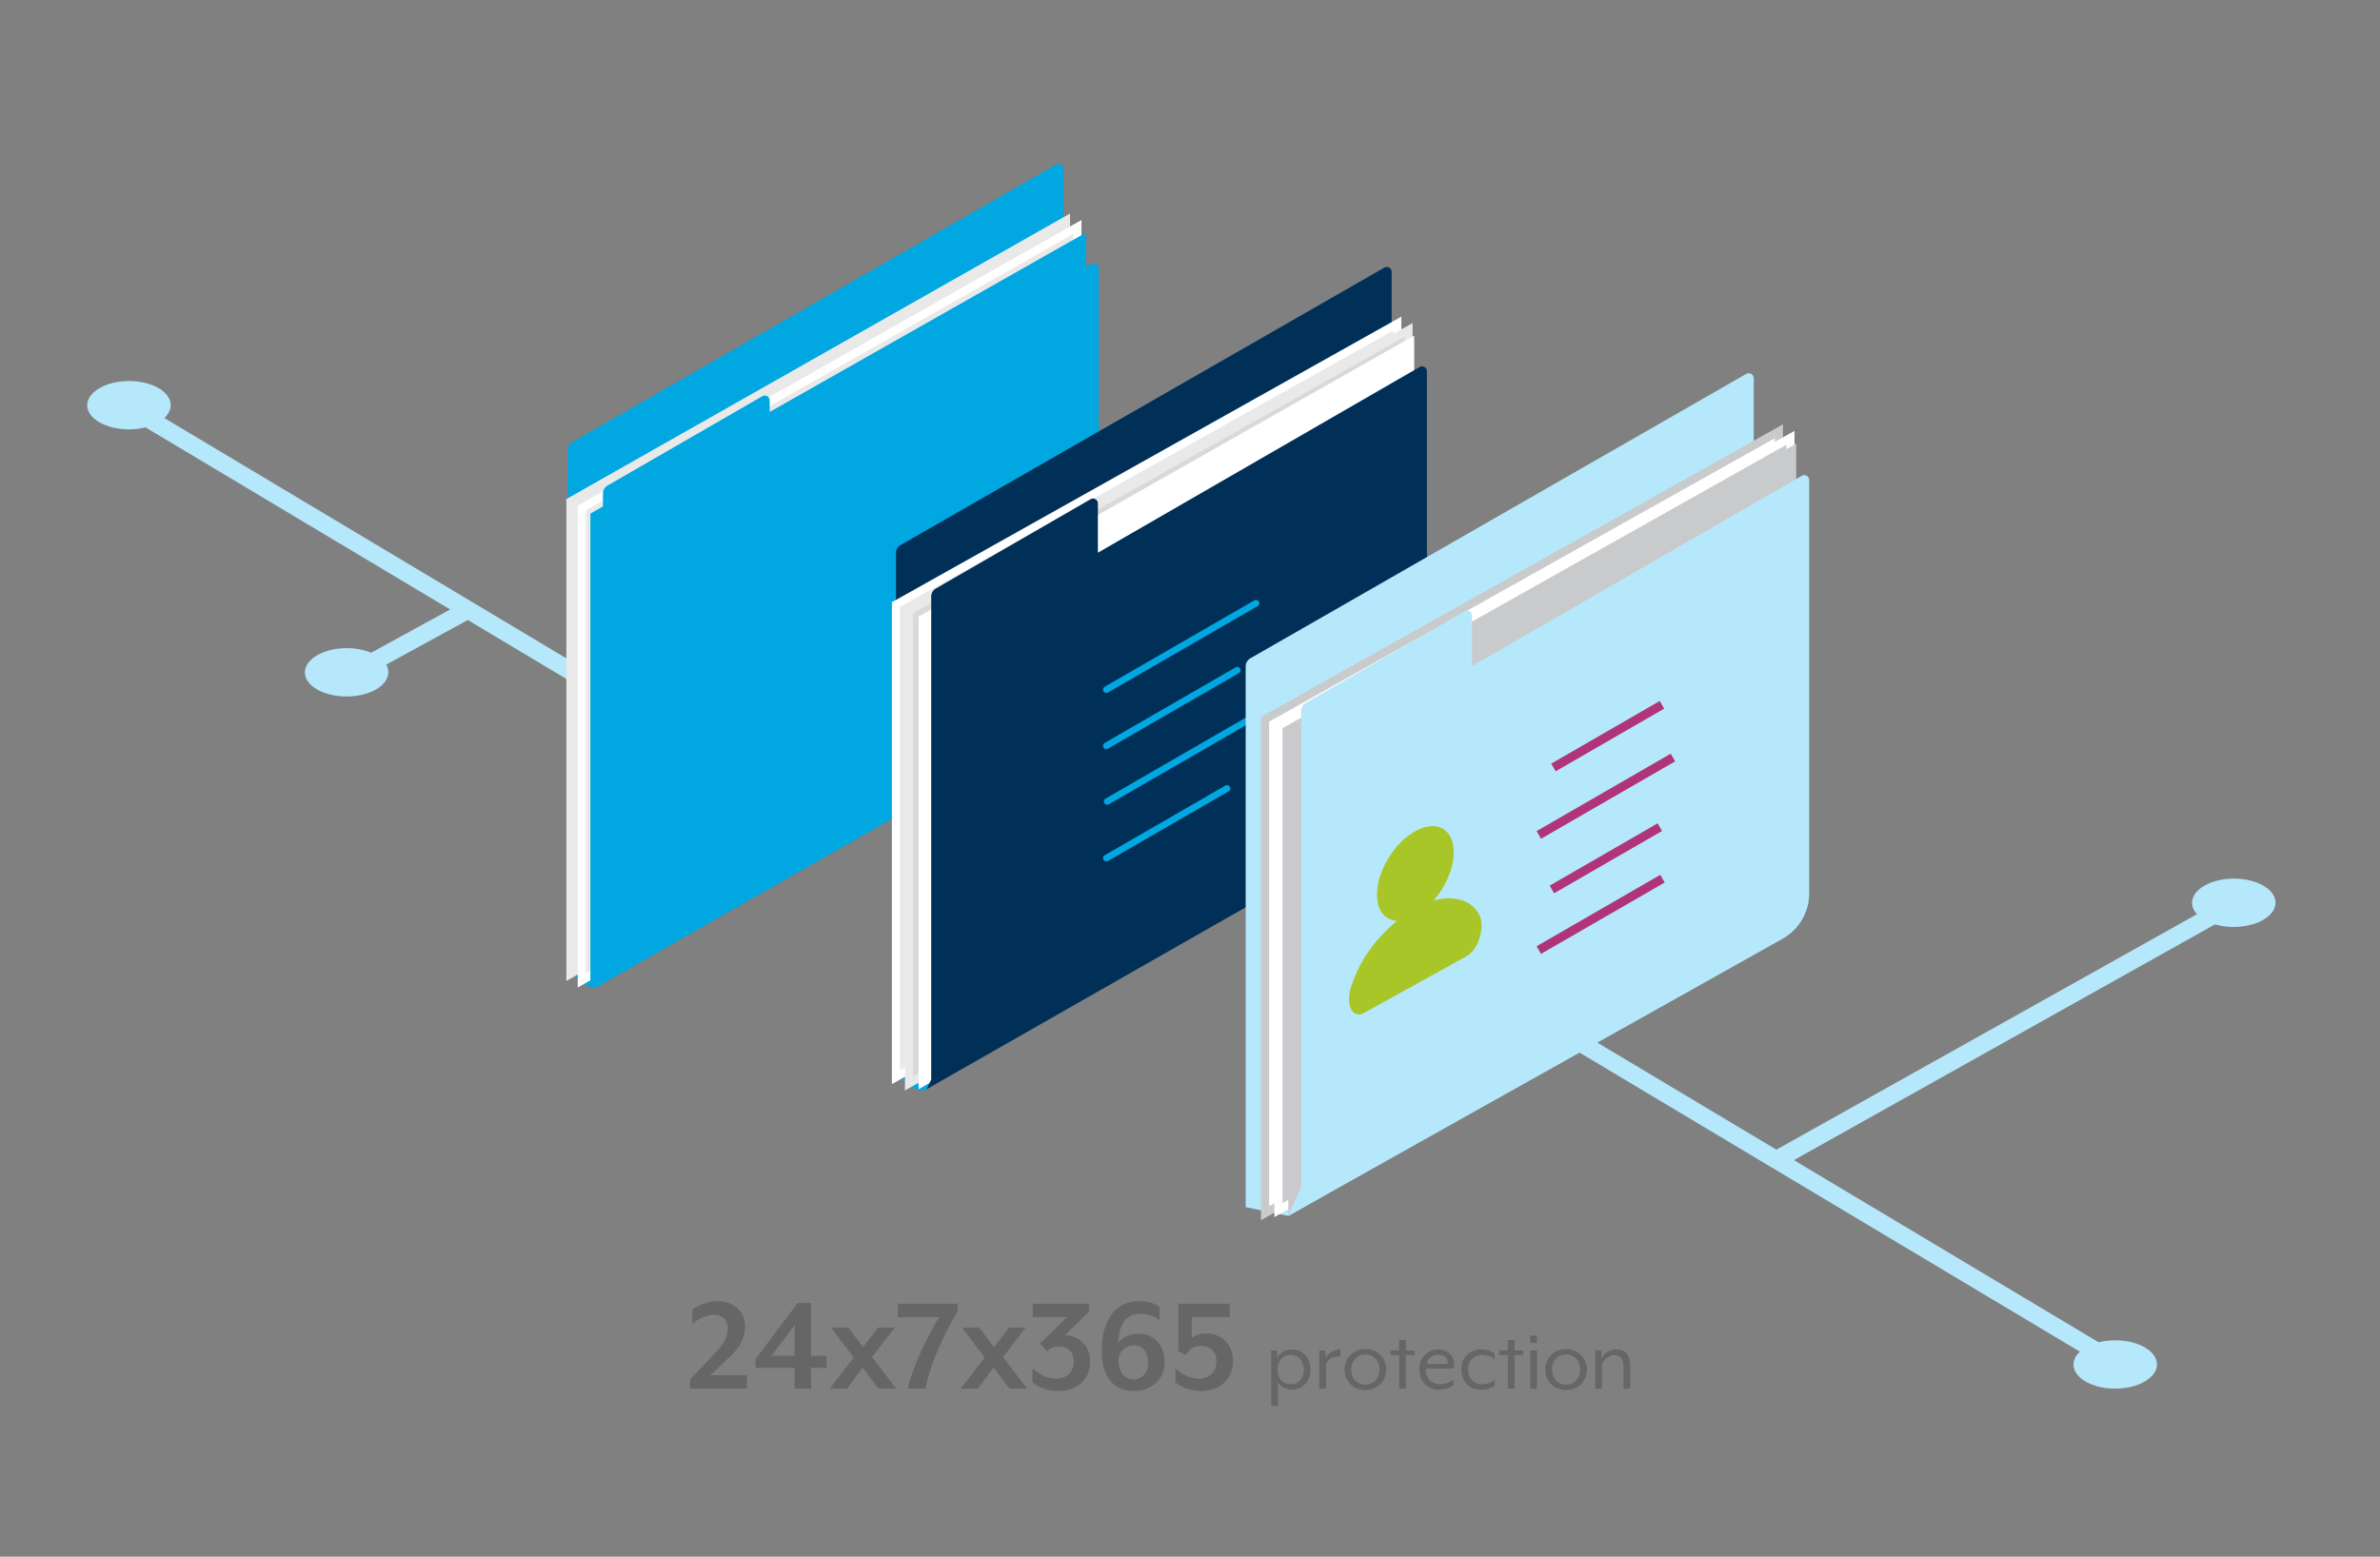 <?xml version="1.0" encoding="utf-8"?>
<!-- Generator: Adobe Illustrator 21.1.0, SVG Export Plug-In . SVG Version: 6.00 Build 0)  -->
<svg version="1.1" id="Layer_1" xmlns="http://www.w3.org/2000/svg" xmlns:xlink="http://www.w3.org/1999/xlink" x="0px" y="0px"
	 viewBox="0 0 269 176" style="enable-background:new 0 0 269 176;" xml:space="preserve">
<rect x="0" y="0" width="269" height="176" fill="#808080" stroke="none"/>
<style type="text/css">
	.st0{fill:none;stroke:#B6E8FB;stroke-width:2;stroke-miterlimit:10;}
	.st1{enable-background:new    ;}
	.st2{fill:#B6E8FB;}
	.st3{fill:#666666;}
	.st4{fill:#00A7E1;}
	.st5{fill:#E9E9E9;stroke:#E9E9E9;stroke-width:0.919;stroke-miterlimit:10;}
	.st6{fill:#E9E9E9;stroke:#FFFFFF;stroke-width:0.919;stroke-miterlimit:10;}
	.st7{fill:#003058;}
	.st8{fill:#DAD9D9;stroke:#E9E9E9;stroke-width:0.919;stroke-miterlimit:10;}
	.st9{fill:#FFFFFF;}
	.st10{fill:none;stroke:#00A7E1;stroke-width:0.75;stroke-linecap:round;stroke-linejoin:round;stroke-miterlimit:10;}
	.st11{fill:#FFFFFF;stroke:#C9CACC;stroke-width:0.919;stroke-miterlimit:10;}
	.st12{fill:#C9CACC;stroke:#FFFFFF;stroke-width:0.919;stroke-miterlimit:10;}
	.st13{fill:#C9CACC;}
	.st14{fill:none;stroke:#B03478;stroke-miterlimit:10;}
	.st15{fill:#A8C628;}
</style>
<g>
	<line class="st0" x1="158.859" y1="106.08" x2="239.449" y2="154.268"/>
	<g>
		<g class="st1">
			<g>
				<g>
					<path class="st2" d="M242.397,156.199c-1.845,1.068-4.832,1.068-6.669,0c-1.834-1.068-1.828-2.796,0.019-3.863
						c1.851-1.068,4.838-1.068,6.675,0C244.258,153.403,244.248,155.131,242.397,156.199L242.397,156.199z"/>
				</g>
			</g>
		</g>
	</g>
	<line class="st0" x1="201" y1="131" x2="251" y2="103"/>
	<g>
		<g class="st1">
			<g>
				<g>
					<path class="st2" d="M255.797,103.999c-1.845,1.068-4.832,1.068-6.669,0c-1.834-1.068-1.828-2.796,0.019-3.863
						c1.851-1.068,4.838-1.068,6.675,0C257.659,101.203,257.647,102.931,255.797,103.999L255.797,103.999z"/>
				</g>
			</g>
		</g>
	</g>
</g>
<g>
	<line class="st0" x1="94.792" y1="94" x2="14.576" y2="46.036"/>
	<g>
		<g class="st1">
			<g>
				<g>
					<path class="st2" d="M11.254,43.88c1.845-1.068,4.832-1.068,6.669,0c1.834,1.068,1.828,2.796-0.019,3.863
						c-1.851,1.068-4.838,1.068-6.675,0C9.392,46.677,9.403,44.948,11.254,43.88L11.254,43.88z"/>
				</g>
			</g>
		</g>
	</g>
	<line class="st0" x1="52.651" y1="69.08" x2="40" y2="76"/>
	<g>
		<g class="st1">
			<g>
				<g>
					<path class="st2" d="M35.854,74.08c1.845-1.068,4.832-1.068,6.669,0c1.834,1.068,1.828,2.796-0.019,3.863
						c-1.851,1.068-4.838,1.068-6.675,0C33.992,76.877,34.003,75.148,35.854,74.08L35.854,74.08z"/>
				</g>
			</g>
		</g>
	</g>
</g>
<g>
	<path class="st3" d="M78.002,157v-1.072l2.513-2.609c0.896-0.944,1.745-1.889,1.745-3.089
		c0-1.169-0.768-1.585-1.553-1.585c-0.784,0-1.632,0.336-2.465,1.041v-1.602c0.528-0.464,1.793-0.977,2.801-0.977
		c1.809,0,3.169,1.073,3.169,2.882c0,1.665-1.073,2.833-1.953,3.634l-1.969,1.856h4.13V157H78.002z"/>
	<path class="st3" d="M91.669,154.647V157h-1.856v-2.353h-4.418v-0.992l4.754-6.338h1.52v5.971h1.745v1.359H91.669z
		 M89.812,149.797l-2.609,3.49h2.609V149.797z"/>
	<path class="st3" d="M99.284,157l-1.777-2.385L95.715,157h-1.953l2.737-3.506l-2.577-3.409h1.953l1.681,2.226
		l1.696-2.226h1.889l-2.577,3.346L101.301,157H99.284z"/>
	<path class="st3" d="M104.611,157h-2.001c0.624-2.993,3.041-7.348,3.553-8.084h-4.69v-1.52h6.755v0.88
		C107.445,149.429,105.107,153.975,104.611,157z"/>
	<path class="st3" d="M114.084,157l-1.777-2.385L110.515,157h-1.953l2.737-3.506l-2.577-3.409h1.953l1.681,2.226
		l1.696-2.226h1.889l-2.577,3.346L116.101,157H114.084z"/>
	<path class="st3" d="M119.603,157.272c-1.185,0-2.289-0.432-2.914-0.992v-1.584c0.721,0.672,1.585,1.168,2.673,1.168
		c1.185,0,2.001-0.736,2.001-1.92c0-1.025-0.592-1.713-1.681-1.713c-0.577,0-1.024,0.24-1.345,0.544l-0.784-0.88
		l3.041-2.978h-3.873v-1.52h6.371v0.896l-2.705,2.656c1.585,0.096,2.833,1.152,2.833,3.025
		C123.221,156.039,121.62,157.272,119.603,157.272z"/>
	<path class="st3" d="M128.164,157.272c-1.537,0-3.634-0.783-3.634-4.545c0-3.426,1.456-5.619,4.242-5.619
		c1.009,0,1.905,0.352,2.289,0.641v1.457c-0.576-0.368-1.36-0.672-2.113-0.672c-1.425,0-2.481,0.816-2.545,3.312
		c0.352-0.56,1.248-1.072,2.241-1.072c1.745,0,2.993,1.281,2.993,3.217
		C131.637,155.912,130.116,157.272,128.164,157.272z M126.419,153.863c0,1.359,0.784,2.096,1.665,2.096
		c1.04,0,1.681-0.8,1.681-1.92c0-1.105-0.544-1.938-1.617-1.938
		C127.331,152.102,126.419,152.711,126.419,153.863z"/>
	<path class="st3" d="M135.764,157.272c-1.185,0-2.29-0.432-2.914-0.992v-1.584c0.672,0.656,1.585,1.168,2.674,1.168
		c1.184,0,1.969-0.801,1.969-1.937c0-1.04-0.625-1.761-1.728-1.761c-0.801,0-1.361,0.32-1.713,1.024l-0.864-0.433
		v-5.361h5.794v1.52h-4.29v2.369c0.337-0.304,0.913-0.527,1.616-0.527c1.762,0,3.058,1.217,3.058,3.121
		C139.364,155.976,137.779,157.272,135.764,157.272z"/>
	<path class="st3" d="M143.678,152.683h0.659l0.03,0.779c0.359-0.55,0.989-0.899,1.699-0.899
		c1.19,0,2.059,1.02,2.059,2.279c0,1.259-0.869,2.278-2.059,2.278c-0.67,0-1.27-0.31-1.629-0.8v2.629
		h-0.76V152.683z M147.365,154.842c0-1.04-0.67-1.67-1.489-1.67s-1.489,0.63-1.489,1.67
		c0,1.039,0.67,1.668,1.489,1.668S147.365,155.881,147.365,154.842z"/>
	<path class="st3" d="M149.117,152.683h0.659l0.05,0.829c0.279-0.529,0.949-0.949,1.68-0.949v0.819
		c-0.82-0.149-1.629,0.319-1.629,1.05V157h-0.76V152.683z"/>
	<path class="st3" d="M151.967,154.842c0-1.26,0.959-2.319,2.359-2.319c1.389,0,2.348,1.06,2.348,2.319
		c0,1.269-0.959,2.318-2.348,2.318C152.926,157.16,151.967,156.11,151.967,154.842z M155.914,154.842
		c0-0.94-0.609-1.709-1.588-1.709c-0.99,0-1.6,0.769-1.6,1.709c0,0.949,0.619,1.709,1.6,1.709
		C155.305,156.551,155.914,155.791,155.914,154.842z"/>
	<path class="st3" d="M158.137,153.202h-0.97v-0.519h0.97v-1.18h0.76v1.18h0.979v0.519h-0.979V157h-0.76V153.202
		z"/>
	<path class="st3" d="M160.427,154.81c0-1.389,1.029-2.248,2.089-2.248c1.079,0,1.839,0.699,1.839,1.68
		c0,0.149-0.03,0.34-0.06,0.489h-3.119c-0.06,0.759,0.301,1.769,1.68,1.769c0.49,0,1.09-0.24,1.419-0.56
		v0.67c-0.409,0.329-1.05,0.51-1.679,0.51C161.326,157.12,160.427,156.15,160.427,154.81z M163.625,154.201
		c0.09-0.579-0.37-1.039-1.08-1.039c-0.609,0-1.169,0.33-1.299,1.039H163.625z"/>
	<path class="st3" d="M165.167,154.842c0-1.35,0.94-2.279,2.249-2.279c0.569,0,1.02,0.1,1.509,0.44v0.69
		c-0.409-0.379-0.94-0.51-1.438-0.51c-0.93,0-1.56,0.71-1.56,1.66c0,0.969,0.631,1.658,1.56,1.658
		c0.499,0,1.029-0.13,1.438-0.51v0.69c-0.489,0.34-0.94,0.44-1.509,0.44
		C166.106,157.12,165.167,156.19,165.167,154.842z"/>
	<path class="st3" d="M170.426,153.202h-0.969v-0.519h0.969v-1.18h0.76v1.18h0.981v0.519h-0.981V157h-0.76V153.202
		z"/>
	<path class="st3" d="M172.957,151.004h0.76v0.829h-0.76V151.004z M172.957,152.683h0.76V157h-0.76V152.683z"/>
	<path class="st3" d="M174.656,154.842c0-1.26,0.96-2.319,2.359-2.319c1.389,0,2.349,1.06,2.349,2.319
		c0,1.269-0.96,2.318-2.349,2.318C175.616,157.16,174.656,156.11,174.656,154.842z M178.605,154.842
		c0-0.94-0.609-1.709-1.589-1.709c-0.99,0-1.6,0.769-1.6,1.709c0,0.949,0.62,1.709,1.6,1.709
		S178.605,155.791,178.605,154.842z"/>
	<path class="st3" d="M180.307,152.683h0.659l0.05,0.829c0.32-0.519,0.949-0.949,1.68-0.949
		c1.148,0,1.559,0.799,1.559,1.869V157h-0.76v-2.498c0-0.971-0.379-1.29-1.01-1.29c-0.619,0-1.418,0.54-1.418,1.239
		V157h-0.76V152.683z"/>
</g>
<g>
	<g>
		<path class="st4" d="M64.168,108.289c0-1.099,0.891-1.509,1.991-0.916c1.099,0.594,1.991,1.966,1.991,3.065
			s-0.891,1.509-1.991,0.916C65.059,110.761,64.168,109.389,64.168,108.289z"/>
		<g>
			<path class="st4" d="M120.195,76.043v-56.959c0-0.422-0.456-0.686-0.822-0.476L64.677,49.988
				c-0.315,0.181-0.509,0.516-0.509,0.879v57.522l3.979,2.024l53.126-29.509L120.195,76.043z"/>
			<polygon class="st5" points="120.481,78.356 64.469,110.121 64.469,56.694 120.481,24.929 			"/>
			<polygon class="st6" points="121.772,79.091 65.76,110.857 65.76,57.43 121.772,25.664 			"/>
			<polygon class="st4" points="122.74,79.728 66.729,111.494 66.729,58.067 122.74,26.301 			"/>
			<path class="st4" d="M86.991,50.844V45.268c0-0.423-0.458-0.687-0.823-0.475L68.656,54.903
				c-0.314,0.181-0.507,0.516-0.507,0.878v5.941v8.267v40.425l-0.511,1.08l53.635-30.589
				c1.795-1.024,2.903-2.931,2.903-4.997V30.326c0-0.423-0.458-0.687-0.823-0.475L86.991,50.844z"/>
		</g>
	</g>
	<g>
		<path class="st4" d="M101.267,119.934c0-1.099,0.891-1.509,1.991-0.916c1.099,0.594,1.991,1.966,1.991,3.065
			c0,1.099-0.891,1.509-1.991,0.916C102.158,122.406,101.267,121.033,101.267,119.934z"/>
		<g>
			<path class="st7" d="M157.294,87.687v-56.959c0-0.422-0.456-0.686-0.822-0.476l-54.696,31.381
				c-0.315,0.181-0.509,0.516-0.509,0.879v57.522l3.979,2.024l53.126-29.509L157.294,87.687z"/>
			<polygon class="st6" points="157.929,90.014 101.267,121.78 101.267,68.353 157.929,36.587 			"/>
			<polygon class="st8" points="159.203,90.735 102.742,122.501 102.742,69.074 159.203,37.308 			"/>
			<polygon class="st9" points="159.84,91.372 103.828,123.138 103.828,69.711 159.84,37.945 			"/>
			<path class="st7" d="M124.09,62.488v-5.576c0-0.423-0.458-0.687-0.823-0.475l-17.511,10.11
				c-0.314,0.181-0.507,0.516-0.507,0.878v5.941v8.267v40.425l-0.511,1.08l53.635-30.589
				c1.795-1.024,2.903-2.931,2.903-4.997V41.97c0-0.423-0.457-0.687-0.823-0.475L124.09,62.488z"/>
			<line class="st10" x1="141.958" y1="68.203" x2="125.044" y2="77.969"/>
			<line class="st10" x1="139.837" y1="75.778" x2="125.044" y2="84.318"/>
			<line class="st10" x1="141.958" y1="80.902" x2="125.14" y2="90.612"/>
			<line class="st10" x1="138.683" y1="89.143" x2="125.044" y2="97.018"/>
		</g>
	</g>
	<g>
		<g>
			<path class="st2" d="M198.217,101.136V42.758c0-0.432-0.468-0.703-0.843-0.488l-56.058,32.162
				c-0.323,0.185-0.522,0.529-0.522,0.901v61.145l4.815,0.991l53.712-31.35L198.217,101.136z"/>
			<polygon class="st11" points="201.057,103.52 142.984,137.172 142.984,81.32 201.057,48.763 			"/>
			<polygon class="st12" points="202.363,104.26 144.496,136.817 144.496,82.059 202.363,49.502 			"/>
			<polygon class="st13" points="203.015,104.913 145.609,137.47 145.609,82.712 203.015,50.155 			"/>
			<path class="st2" d="M166.375,75.309v-5.715c0-0.433-0.469-0.704-0.844-0.487l-17.947,10.362
				c-0.322,0.186-0.52,0.529-0.52,0.9v6.089v8.472v39.241l-1.455,3.297l55.903-31.35
				c1.84-1.049,2.975-3.004,2.975-5.122v-46.717c0-0.433-0.469-0.704-0.844-0.487L166.375,75.309z"/>
			<line class="st14" x1="187.845" y1="79.685" x2="175.575" y2="86.769"/>
			<line class="st14" x1="189.084" y1="85.645" x2="173.923" y2="94.398"/>
			<line class="st14" x1="187.605" y1="93.517" x2="175.403" y2="100.562"/>
			<line class="st14" x1="187.902" y1="99.343" x2="173.923" y2="107.414"/>
		</g>
	</g>
	<path class="st15" d="M157.898,104.111c-1.622-0.089-2.628-1.609-2.135-4.181c0.368-1.918,1.627-4.005,3.177-5.261
		c2.842-2.301,5.367-1.328,5.367,1.698c0,1.815-0.92,3.886-2.26,5.445c2.354-0.655,4.333,0.005,5.152,1.616
		c0.675,1.328-0.06,3.913-1.437,4.676l-11.578,6.414c-1.377,0.763-2.152-1.007-1.437-3.084
		C153.81,108.34,155.544,106.064,157.898,104.111z"/>
</g>
</svg>
